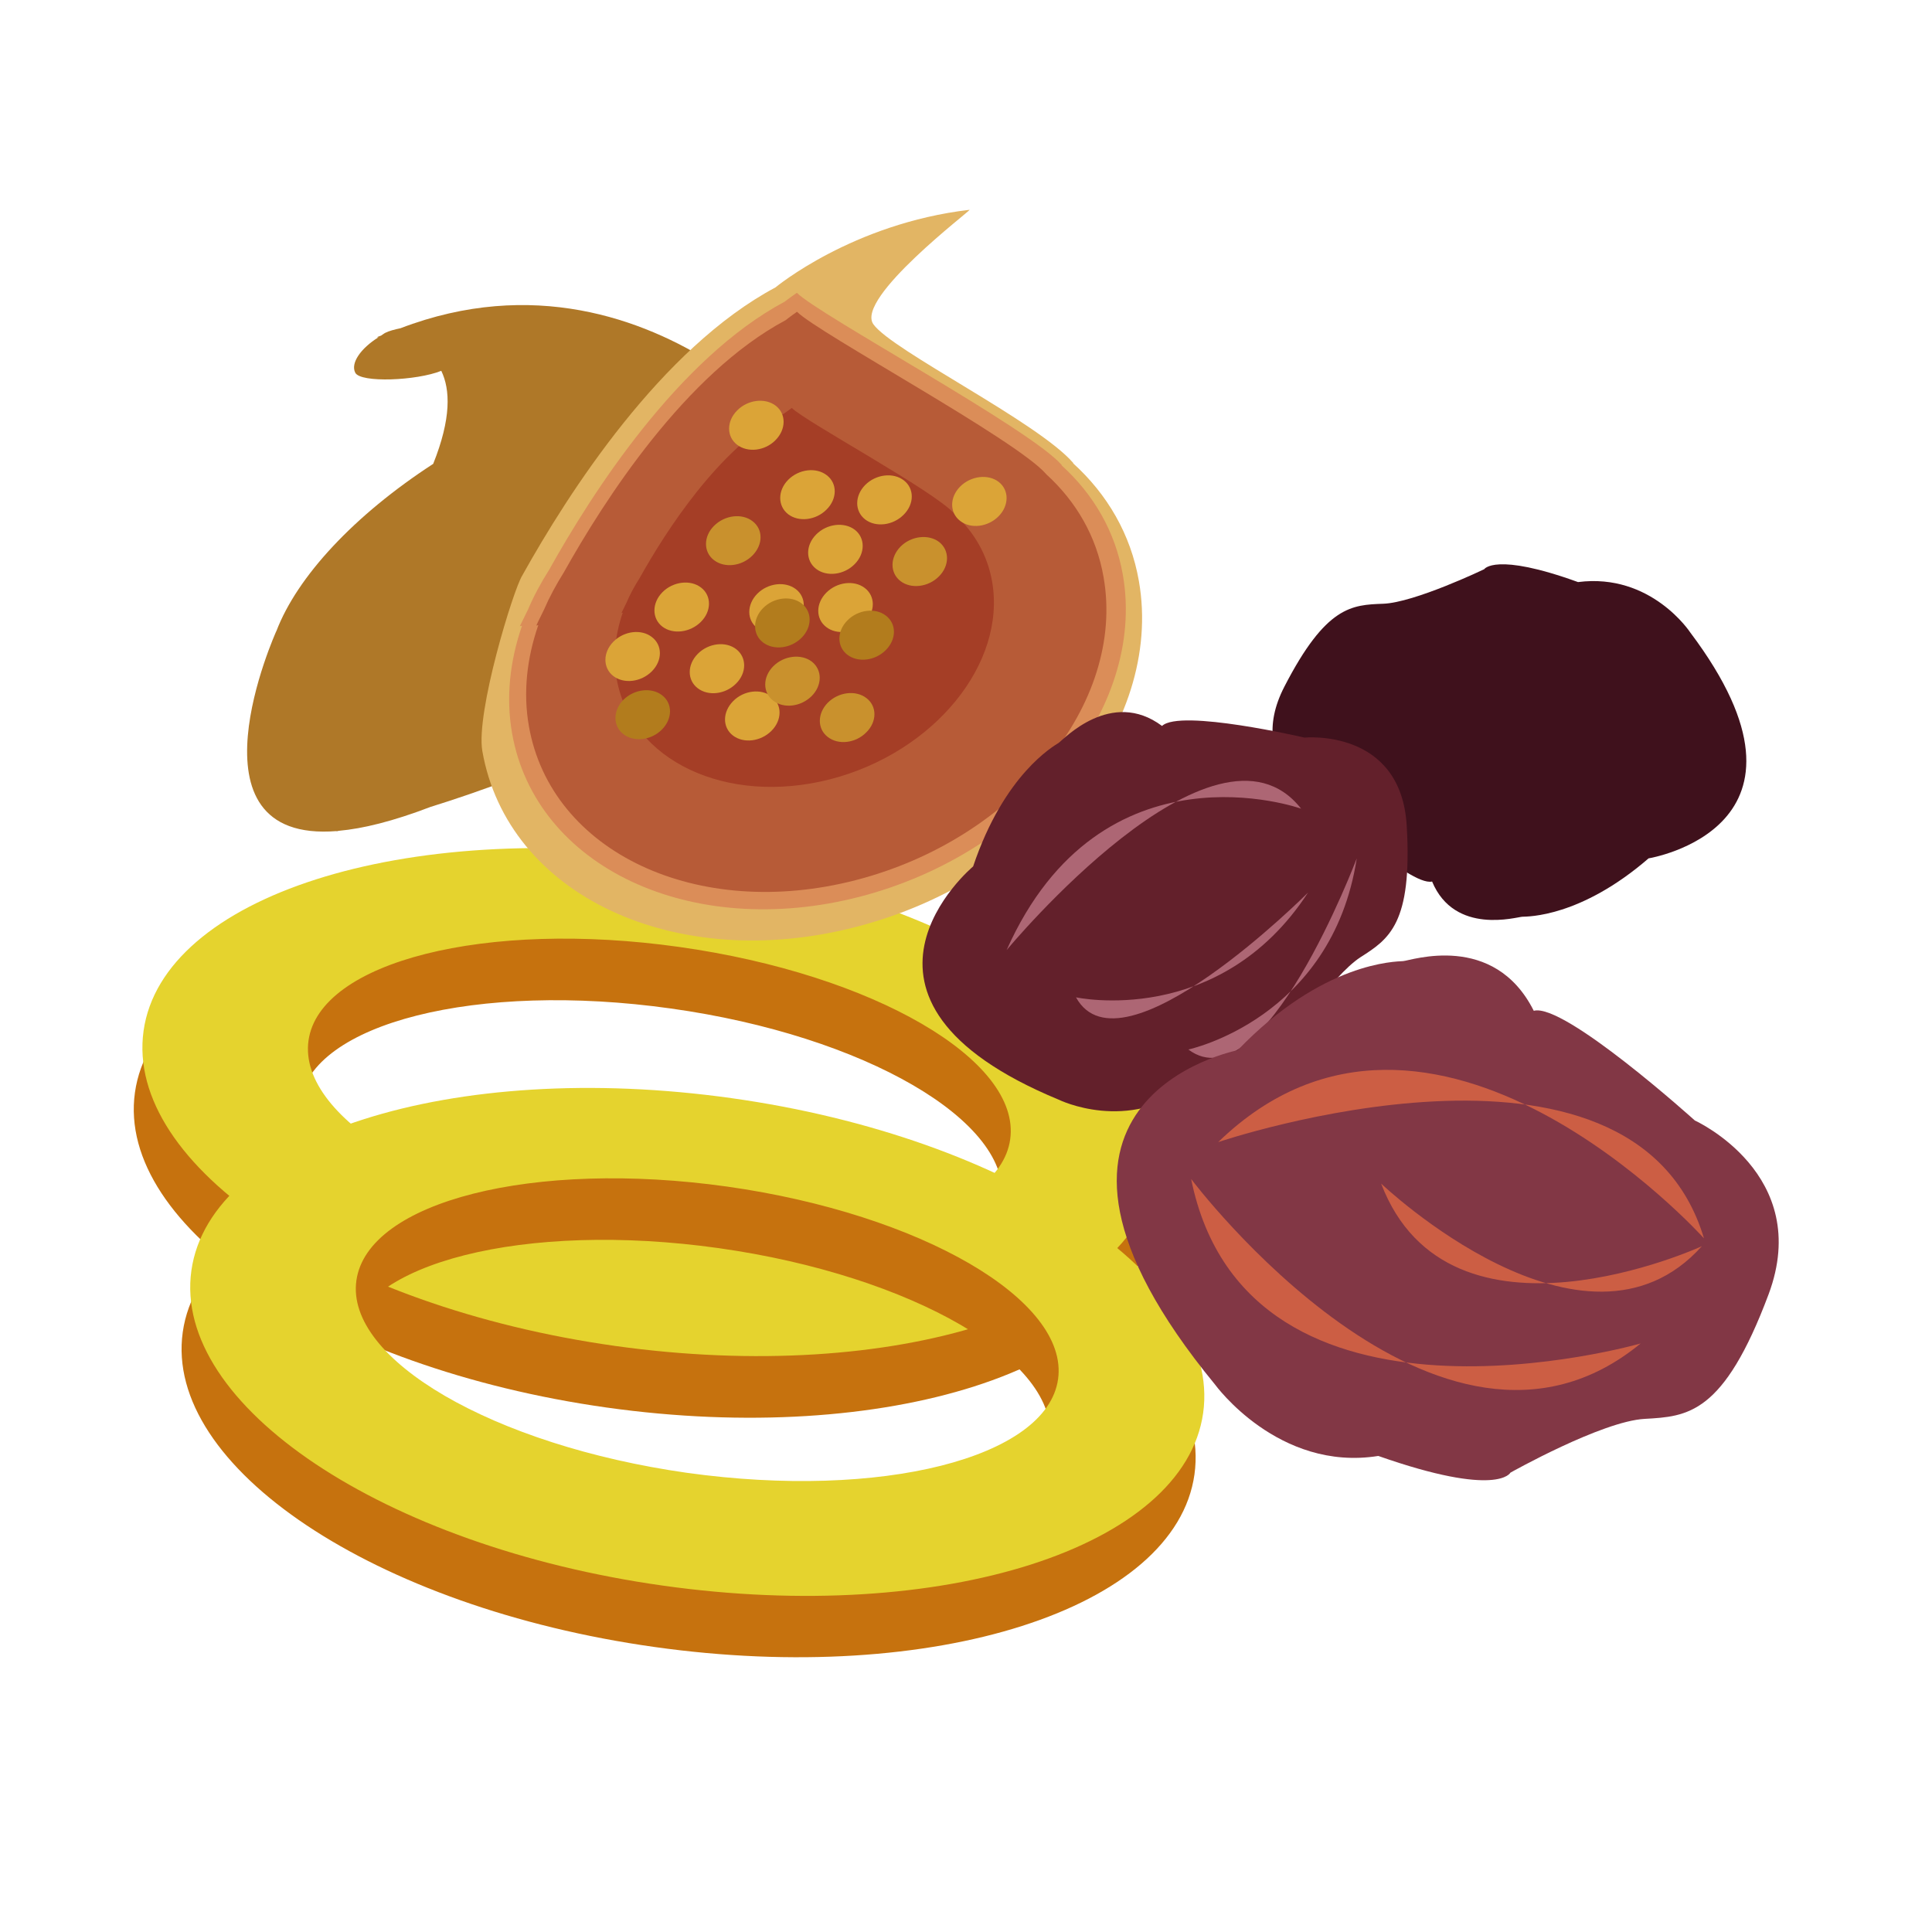 <?xml version="1.0" encoding="utf-8"?>
<!-- Generator: Adobe Illustrator 16.0.0, SVG Export Plug-In . SVG Version: 6.00 Build 0)  -->
<!DOCTYPE svg PUBLIC "-//W3C//DTD SVG 1.1//EN" "http://www.w3.org/Graphics/SVG/1.1/DTD/svg11.dtd">
<svg version="1.1" id="Layer_1" xmlns="http://www.w3.org/2000/svg" xmlns:xlink="http://www.w3.org/1999/xlink" x="0px" y="0px"
	 width="32px" height="32px" viewBox="0 0 32 32" enable-background="new 0 0 32 32" xml:space="preserve">
<path fill="#3F111C" d="M21.933,13.335c0,0,1.414,1.35,1.787,1.266c0.374,0.897,1.409,0.584,1.496,0.583
	c0.088-0.004,0.96,0.01,2.09-0.967c0,0,3.125-0.504,0.691-3.74c0,0-0.647-0.992-1.86-0.836c-1.377-0.499-1.554-0.213-1.554-0.213
	s-1.158,0.555-1.675,0.572c-0.516,0.019-0.945,0.034-1.634,1.372C20.583,12.707,21.933,13.335,21.933,13.335z"/>
<path fill="#C6720E" d="M11.181,15.235c-4.627-0.648-8.633,0.632-8.946,2.861c-0.313,2.229,3.183,4.564,7.811,5.217
	c4.626,0.65,8.632-0.629,8.946-2.859C19.305,18.223,15.808,15.889,11.181,15.235z M10.445,21.441
	c-3.208-0.451-5.661-1.877-5.477-3.186c0.183-1.307,2.935-2.002,6.144-1.551c3.209,0.448,5.661,1.877,5.478,3.186
	C16.406,21.201,13.654,21.893,10.445,21.441z"/>
<path fill="#E5D32E" d="M11.324,14.216c-4.627-0.651-8.633,0.631-8.946,2.858c-0.313,2.234,3.184,4.568,7.811,5.219
	c4.627,0.648,8.632-0.631,8.946-2.861C19.448,17.205,15.952,14.868,11.324,14.216z M10.588,20.42
	c-3.208-0.447-5.662-1.873-5.478-3.186c0.184-1.305,2.935-2.002,6.144-1.549c3.209,0.452,5.662,1.875,5.478,3.186
	C16.549,20.178,13.797,20.877,10.588,20.42z"/>
<path fill="#C6720E" d="M11.973,19.207c-4.628-0.652-8.632,0.629-8.946,2.857c-0.314,2.232,3.183,4.564,7.811,5.215
	c4.626,0.652,8.632-0.627,8.946-2.857C20.097,22.191,16.601,19.857,11.973,19.207z M11.237,25.41
	c-3.209-0.451-5.661-1.877-5.477-3.186c0.184-1.307,2.936-2.002,6.144-1.551c3.209,0.453,5.661,1.879,5.478,3.186
	C17.198,25.168,14.447,25.863,11.237,25.41z"/>
<path fill="#E5D32E" d="M12.117,18.189c-4.627-0.65-8.633,0.629-8.947,2.855c-0.313,2.229,3.183,4.568,7.811,5.219
	c4.626,0.652,8.632-0.627,8.947-2.859C20.24,21.174,16.744,18.838,12.117,18.189z M11.381,24.395
	c-3.208-0.455-5.662-1.881-5.478-3.186c0.184-1.311,2.935-2.006,6.144-1.555c3.209,0.455,5.661,1.881,5.478,3.189
	C17.341,24.15,14.59,24.842,11.381,24.395z"/>
<path fill="#AF7828" d="M13.134,6.14l-0.003-0.001c-0.372-0.102-0.818-0.135-1.309-0.109c-1.166-0.746-3.003-1.43-5.19-0.593
	c-0.097,0.02-0.188,0.044-0.251,0.076C6.354,5.527,6.336,5.544,6.311,5.559c-0.024,0.01-0.048,0.015-0.072,0.027c0,0,0.012,0,0.03,0
	C5.977,5.768,5.803,6.013,5.884,6.173C5.97,6.345,6.902,6.306,7.309,6.142c0.15,0.311,0.167,0.789-0.134,1.541
	C5.866,8.534,4.922,9.55,4.577,10.455H4.576c0,0-1.592,3.52,1.004,3.31l-0.011,0.005c0,0,0.017-0.002,0.041-0.009
	c0.403-0.036,0.901-0.159,1.521-0.396c1.602-0.498,4.225-1.518,6.838-3.451c0.503-0.322,0.871-0.62,1.135-0.895
	c0.003-0.003,0.007-0.007,0.01-0.008L15.11,9.013C17.037,6.98,13.134,6.14,13.134,6.14z"/>
<path fill="#E2B564" d="M8.651,9.531c0.762-1.368,2.299-3.761,4.194-4.771c0,0,1.271-1.058,3.214-1.285
	c0.041-0.003-1.9,1.462-1.593,1.896c0.308,0.434,2.728,1.621,3.31,2.297c0.001,0.002-0.001,0.004,0,0.007
	c0.563,0.512,0.953,1.173,1.088,1.951c0.416,2.385-1.679,4.95-4.683,5.726c-3.002,0.779-5.775-0.526-6.192-2.912
	C7.878,11.802,8.504,9.761,8.651,9.531z"/>
<path fill="#DB8D58" d="M17.586,7.71c0-0.001,0-0.005-0.001-0.008c-0.514-0.597-4.022-2.485-4.386-2.852
	c-0.128,0.088-0.201,0.146-0.201,0.146c-1.764,0.941-3.193,3.169-3.902,4.441c-0.135,0.213-0.255,0.434-0.35,0.658
	c-0.084,0.171-0.136,0.277-0.136,0.277s0.015-0.003,0.036-0.007c-0.201,0.582-0.268,1.186-0.165,1.777
	c0.389,2.22,2.967,3.433,5.762,2.71c2.792-0.725,4.744-3.11,4.355-5.33C18.472,8.799,18.11,8.187,17.586,7.71z"/>
<path fill="#B75B37" d="M17.328,7.854c-0.001-0.002,0-0.003-0.002-0.003c-0.484-0.564-3.785-2.341-4.125-2.687
	c-0.12,0.083-0.188,0.139-0.188,0.139c-1.661,0.885-3.005,2.981-3.674,4.177C9.212,9.683,9.1,9.89,9.008,10.103
	c-0.08,0.158-0.125,0.258-0.125,0.258s0.011-0.002,0.033-0.007C8.727,10.9,8.662,11.469,8.76,12.026
	c0.365,2.089,2.792,3.232,5.421,2.55c2.63-0.681,4.465-2.926,4.098-5.014C18.162,8.882,17.822,8.303,17.328,7.854z"/>
<path fill="#A53E26" d="M15.81,8.514c0,0,0.001-0.002-0.001-0.003c-0.316-0.368-2.471-1.528-2.694-1.754
	c-0.078,0.055-0.124,0.089-0.124,0.089c-1.084,0.58-1.962,1.95-2.398,2.731c-0.084,0.132-0.158,0.268-0.216,0.405
	c-0.052,0.105-0.083,0.17-0.083,0.17s0.008,0,0.021-0.004c-0.124,0.358-0.165,0.728-0.102,1.091c0.24,1.364,1.826,2.11,3.542,1.667
	c1.717-0.445,2.916-1.913,2.677-3.276C16.354,9.185,16.131,8.809,15.81,8.514z"/>
<path fill="#DBA437" d="M16.54,8.551c-0.177,0.179-0.461,0.214-0.637,0.077c-0.177-0.136-0.176-0.391,0-0.569
	c0.178-0.178,0.464-0.212,0.639-0.077C16.716,8.118,16.716,8.372,16.54,8.551z"/>
<path fill="#C9912D" d="M15.553,9.546c-0.176,0.179-0.464,0.214-0.639,0.078c-0.175-0.136-0.175-0.39,0.001-0.57
	c0.176-0.178,0.464-0.211,0.64-0.077C15.73,9.115,15.729,9.369,15.553,9.546z"/>
<path fill="#DBA437" d="M14.968,8.525c-0.177,0.179-0.462,0.214-0.639,0.078c-0.175-0.137-0.175-0.391,0.002-0.571
	c0.177-0.177,0.463-0.212,0.64-0.075C15.146,8.092,15.146,8.347,14.968,8.525z"/>
<path fill="#DBA437" d="M14.324,10.308c-0.178,0.179-0.464,0.214-0.64,0.077c-0.176-0.136-0.174-0.391,0.002-0.568
	c0.177-0.179,0.463-0.213,0.639-0.077S14.5,10.13,14.324,10.308z"/>
<path fill="#DBA437" d="M14.155,9.345c-0.176,0.178-0.462,0.213-0.638,0.077c-0.176-0.136-0.176-0.391,0.002-0.57
	c0.177-0.178,0.463-0.212,0.64-0.077C14.333,8.911,14.333,9.166,14.155,9.345z"/>
<path fill="#DBA437" d="M13.691,8.439c-0.175,0.178-0.46,0.213-0.637,0.078c-0.175-0.137-0.175-0.392,0.001-0.57
	c0.177-0.178,0.463-0.213,0.64-0.075C13.871,8.007,13.869,8.262,13.691,8.439z"/>
<path fill="#C9912D" d="M12.463,9.201c-0.176,0.178-0.462,0.213-0.638,0.076c-0.175-0.134-0.176-0.39,0.001-0.567
	c0.178-0.179,0.464-0.213,0.639-0.077C12.642,8.768,12.641,9.021,12.463,9.201z"/>
<path fill="#DBA437" d="M12.845,7.29c-0.175,0.179-0.46,0.212-0.637,0.076c-0.176-0.135-0.176-0.39,0.002-0.568
	c0.177-0.179,0.462-0.213,0.639-0.078C13.023,6.856,13.023,7.11,12.845,7.29z"/>
<path fill="#DBA437" d="M13.179,10.326c-0.176,0.178-0.462,0.213-0.637,0.077c-0.176-0.135-0.175-0.39,0.001-0.569
	c0.177-0.178,0.462-0.211,0.639-0.076C13.358,9.893,13.357,10.148,13.179,10.326z"/>
<path fill="#DBA437" d="M12.193,11.321c-0.177,0.18-0.463,0.214-0.638,0.077c-0.175-0.134-0.175-0.39,0.003-0.569
	c0.176-0.178,0.462-0.212,0.637-0.076C12.37,10.889,12.369,11.145,12.193,11.321z"/>
<path fill="#DBA437" d="M11.61,10.299c-0.178,0.179-0.465,0.214-0.64,0.079c-0.175-0.135-0.174-0.392,0.003-0.57
	c0.176-0.177,0.463-0.212,0.639-0.076C11.787,9.866,11.787,10.122,11.61,10.299z"/>
<path fill="#B27C1D" d="M10.964,12.083c-0.177,0.18-0.464,0.213-0.639,0.077c-0.175-0.135-0.175-0.391,0.001-0.569
	c0.178-0.178,0.465-0.212,0.641-0.075C11.142,11.65,11.141,11.905,10.964,12.083z"/>
<path fill="#DBA437" d="M10.797,11.119c-0.178,0.179-0.463,0.213-0.639,0.078c-0.175-0.136-0.174-0.392,0.003-0.57
	c0.176-0.178,0.463-0.212,0.637-0.075C10.974,10.687,10.974,10.941,10.797,11.119z"/>
<path fill="#C9912D" d="M14.349,12.13c-0.177,0.18-0.462,0.214-0.638,0.077c-0.177-0.135-0.175-0.39,0-0.568
	c0.179-0.179,0.464-0.212,0.639-0.077C14.529,11.698,14.527,11.954,14.349,12.13z"/>
<path fill="#B27C1D" d="M14.673,10.766c-0.177,0.179-0.462,0.214-0.64,0.077c-0.174-0.136-0.174-0.39,0.004-0.568
	c0.176-0.178,0.463-0.214,0.638-0.077C14.851,10.334,14.85,10.587,14.673,10.766z"/>
<path fill="#DBA437" d="M12.778,12.105c-0.178,0.178-0.462,0.213-0.639,0.077c-0.176-0.136-0.173-0.39,0.004-0.569
	c0.175-0.179,0.462-0.213,0.638-0.077C12.957,11.672,12.955,11.927,12.778,12.105z"/>
<path fill="#C9912D" d="M13.445,11.528c-0.179,0.179-0.463,0.213-0.639,0.077c-0.175-0.135-0.176-0.391,0.002-0.57
	c0.176-0.177,0.463-0.211,0.639-0.076C13.621,11.096,13.621,11.349,13.445,11.528z"/>
<path fill="#B27C1D" d="M13.277,10.563c-0.177,0.179-0.464,0.213-0.639,0.078c-0.176-0.136-0.175-0.392,0.002-0.57
	c0.176-0.178,0.463-0.211,0.639-0.075C13.454,10.131,13.454,10.386,13.277,10.563z"/>
<path fill="#63202B" d="M21.606,12.217c0,0-2.059-0.48-2.359-0.193c-0.843-0.629-1.634,0.227-1.713,0.281
	c-0.08,0.052-0.901,0.514-1.416,2.046c0,0-2.627,2.191,1.42,3.864c0,0,1.145,0.564,2.189-0.246c1.557-0.295,1.564-0.658,1.564-0.658
	s0.772-1.151,1.242-1.456c0.472-0.301,0.862-0.553,0.767-2.174C23.207,12.057,21.606,12.217,21.606,12.217z"/>
<path fill="#AD6674" d="M21.55,13.394c0,0-3.306-1.185-4.877,2.342C16.673,15.736,20.122,11.572,21.55,13.394z"/>
<path fill="#AD6674" d="M17.822,16.519c0,0,2.374,0.518,3.844-1.736C21.666,14.783,18.573,17.887,17.822,16.519z"/>
<path fill="#AD6674" d="M19.683,17.383c0,0,2.376-0.504,2.789-3.165C22.471,14.218,20.929,18.318,19.683,17.383z"/>
<path fill="#823745" d="M28.072,18.559c0,0-2.167-1.955-2.668-1.817c-0.66-1.314-2.041-0.83-2.164-0.823
	c-0.119,0.009-1.329,0.007-2.74,1.476c0,0-4.246,0.827-0.374,5.539c0,0,1.048,1.445,2.703,1.181
	c1.984,0.697,2.188,0.277,2.188,0.277s1.513-0.852,2.224-0.891c0.712-0.04,1.306-0.071,2.052-2.062
	C30.036,19.449,28.072,18.559,28.072,18.559z"/>
<path fill="#CC5E44" d="M28.223,20.511c0,0-4.512-5.021-8.046-1.594C20.176,18.917,27.05,16.586,28.223,20.511z"/>
<path fill="#CC5E44" d="M19.729,19.528c0,0,4.108,5.469,7.445,2.724C27.174,22.252,20.659,24.127,19.729,19.528z"/>
<path fill="#CC5E44" d="M22.876,19.604c0,0,3.366,3.206,5.312,1.037C28.188,20.642,24.006,22.562,22.876,19.604z"/>
</svg>
